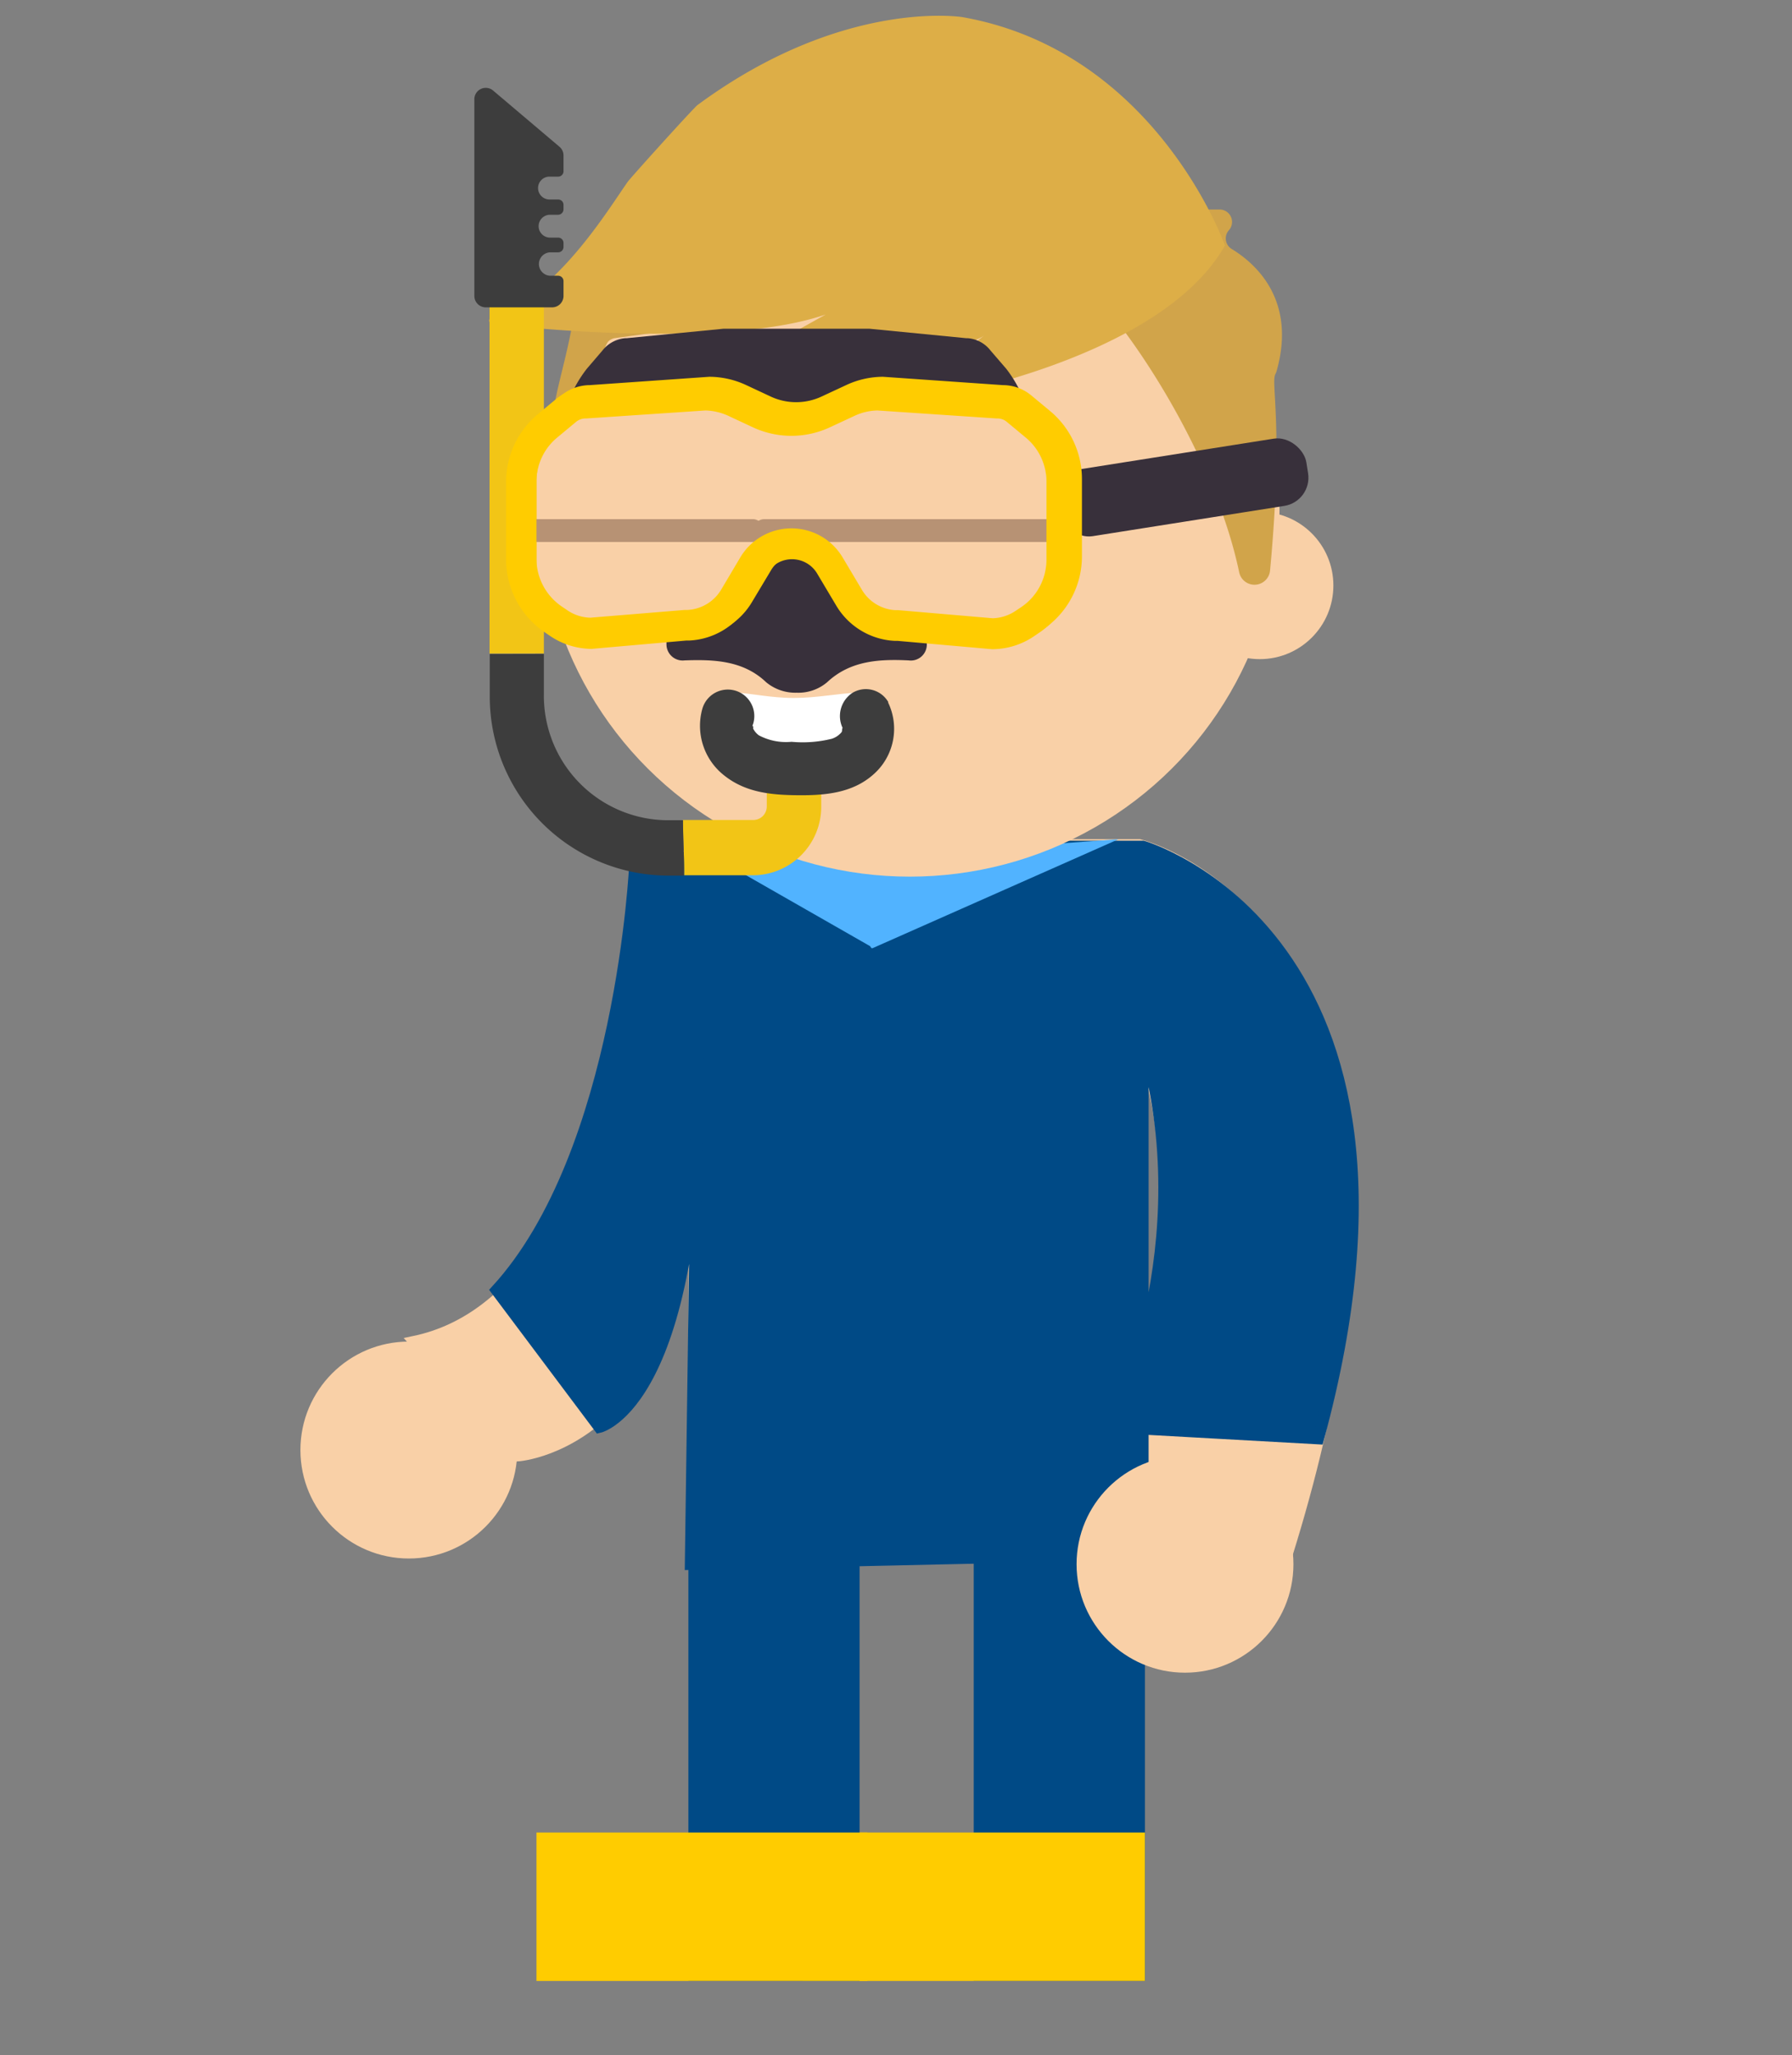 <svg viewBox="0 0 157 180" xmlns="http://www.w3.org/2000/svg"><rect x="0" y="0" width="157" height="180" fill="#808080" stroke="none"/><path d="m85.82 133h14v40h-14z" fill="#004a86" stroke="#004a86" stroke-miterlimit="10" transform="matrix(-1 0 0 -1 185.63 306)"/><path d="m70.32 160.5h30v13h-30z" fill="#fc0" transform="matrix(-1 0 0 -1 170.63 334)"/><path d="m60.82 134h14v39h-14z" fill="#004a86" stroke="#004a86" stroke-miterlimit="10" transform="matrix(-1 0 0 -1 135.63 307)"/><path d="m47 160.5h29v13h-29z" fill="#fc0" transform="matrix(-1 0 0 -1 123 334)"/><path d="m60.82 92v44h39v-45c6.5 17.5-2.5 41.5-2.5 41.5l15 5c18-56-12.5-63.5-12.5-63.5h-35l-5 1-3.5.5s-1 38-20 42l9 10s18-1 15.5-35.5" fill="#f9d0a7" stroke="#f9d0a7" stroke-miterlimit="10"/><circle cx="35.82" cy="127" fill="#f9d0a7" r="9.5"/><path d="m61.13 92.13-.63 44.87 39.63-.87v-45c5.37 17.87-2.63 33.87-2.63 33.87l18 1c12-44-15.37-51.87-15.37-51.87h-35l-5 1-4.5.5s-1.13 25.37-12.13 37.37l9 12s9-2 8.63-32.87" fill="#004a86" stroke="#004a86" stroke-miterlimit="10"/><circle cx="103.82" cy="137" fill="#f9d0a7" r="9.5"/><path d="m84 74.52-8 2c-.21.69-.17 6.88.46 6.52l21.54-9.54z" fill="#51b3ff"/><path d="m76.46 76-8-1.5-6 .5 14 8c.28.18.16-6.7 0-7z" fill="#51b3ff"/><ellipse cx="79.71" cy="44.64" fill="#f9d0a7" rx="32.39" ry="32.14"/><circle cx="110.37" cy="51.28" fill="#f9d0a7" r="6.45"/><path d="m48 39.81c.46-5.47 1.31-6.81 2.22-11.81a1.07 1.07 0 0 1 .57-.78l22.76-11.57a1.07 1.07 0 0 1 .63-.11l22.37 2.81h10.3a1.09 1.09 0 0 1 .82 1.81 1.08 1.08 0 0 0 .23 1.64c2 1.21 5.74 4.39 3.94 10.72a1.22 1.22 0 0 1 -.1.24c-.43.8.73 4.45-.47 17.23a1.37 1.37 0 0 1 -2.7.15c-2.11-10.14-9.64-21.74-14.07-25.72a1.07 1.07 0 0 0 -.93-.23l-39.74 5.43a1.08 1.08 0 0 0 -.51.26c-.54.51-1.72 5.17-2.77 10.3a1.31 1.31 0 0 1 -2.55-.37z" fill="#d1a44a"/><path d="m78.73 35.32c2.59-.17 22.9-3.74 28.59-13.82 0 0-6-17-23-20 0 0-10.47-1.7-23.21 7.7-.37.28-5.85 6.35-6.12 6.73-1.91 2.73-6.19 9.82-11.93 11.87a.3.3 0 0 0 .06.58c5 .54 21 2 29.23-.84l-9.35 5.22a.2.2 0 0 0 .11.38c4.13-.39 20.88-2 23.17-3.79l-7.61 5.79a.1.1 0 0 0 .06.18z" fill="#ddae47"/><g fill="#38303b"><rect height="5.96" rx="2.5" transform="matrix(.988 -.156 .156 .988 -5.39 16.72)" width="22" x="92.64" y="39.67"/><path d="m69.78 47.49h11.42v8.94a1.4 1.4 0 0 1 -1.59 1.41c-2.55-.12-5.1 0-7.14 1.91a3.9 3.9 0 0 1 -2.67.92 4 4 0 0 1 -2.68-.92c-2-1.91-4.59-2-7.14-1.91a1.42 1.42 0 0 1 -1.59-1.41v-8.94z"/><path d="m51 41.62a1.92 1.92 0 0 1 -1.91-1.91v-.41a11 11 0 0 1 2.32-7l1.37-1.6a2.85 2.85 0 0 1 2-1.08h.13l8.49-.83h12.76l8.49.83h.13a2.79 2.79 0 0 1 2 1.08l1.38 1.6a11.08 11.08 0 0 1 2.31 7v.39a1.92 1.92 0 0 1 -1.91 1.91h-37.56z"/></g><path d="m47.53 36 1.65-1.37a4 4 0 0 1 2.5-.9l10.46-.73a7.71 7.71 0 0 1 3.24.73l2.14 1a5.27 5.27 0 0 0 4.46 0l2.15-1a7.66 7.66 0 0 1 3.23-.73l10.49.73a3.91 3.91 0 0 1 2.5.9l1.65 1.37a7.74 7.74 0 0 1 2.79 5.94v6.79a7.71 7.71 0 0 1 -3.43 6.41l-.47.32a6.52 6.52 0 0 1 -3.6 1.1l-8.29-.73h-.25a6.33 6.33 0 0 1 -5.15-3.13l-1.65-2.77a2.55 2.55 0 0 0 -4.39 0l-1.66 2.77a6.36 6.36 0 0 1 -5.15 3.13h-.26l-8.29.73a6.49 6.49 0 0 1 -3.6-1.1l-.47-.32a7.68 7.68 0 0 1 -3.43-6.41v-6.79a7.91 7.91 0 0 1 2.83-5.94z" fill="#fc0"/><path d="m87.42 53.86a3.7 3.7 0 0 0 2-.65l.47-.32a5 5 0 0 0 2.23-4.18v-6.79a5 5 0 0 0 -1.81-3.92l-1.65-1.37a1.23 1.23 0 0 0 -.81-.3h-.09l-10.44-.71a5.05 5.05 0 0 0 -2 .47l-2.15 1a8 8 0 0 1 -6.77 0l-2.15-1a4.9 4.9 0 0 0 -2-.47l-10.44.71h-.08a1.26 1.26 0 0 0 -.82.3l-1.67 1.37a5 5 0 0 0 -1.82 3.88v6.81a5 5 0 0 0 2.23 4.18l.47.33a3.8 3.8 0 0 0 2 .64l8.28-.71h.28a3.64 3.64 0 0 0 2.93-1.82l1.65-2.77a5.23 5.23 0 0 1 9 0l1.65 2.77a3.64 3.64 0 0 0 2.93 1.82h.26z" fill="#d5f2f5"/><circle cx="56.06" cy="45.17" r="1.5"/><circle cx="79.06" cy="45.17" r="1.5"/><path d="m62.55 62.63c0 3.21 3.35 5.81 7.5 5.81s7.5-2.6 7.5-5.81-3.86-1.5-8-1.5-7-1.71-7 1.5z" fill="#fff"/><path d="m42.89 24.24h4.76v33h-4.76z" fill="#f2c516"/><path d="m59.82 71.82h6.18a1.19 1.19 0 0 0 1.18-1.2v-3.62h4.77v3.66a6 6 0 0 1 -5.93 6h-6.08c0-1.61-.08-3.23-.12-4.84z" fill="#f2c516"/><g fill="#3d3d3d"><path d="m47.65 57.27v3.57a10.9 10.9 0 0 0 10.78 11h1.41c0 1.61.12 3.23.08 4.85h-1.49a15.68 15.68 0 0 1 -15.52-15.84v-3.57z"/><path d="m77.8 61.51a5.31 5.31 0 0 1 -1.28 6.32c-1.84 1.64-4.26 1.84-6.6 1.82s-4.6-.23-6.48-1.74a5.52 5.52 0 0 1 -1.91-5.82 2.3 2.3 0 1 1 4.47 1.25c-.2.63-.07-.27-.07.36 0-.41.15.32 0 0a1.71 1.71 0 0 0 .55.7 5.07 5.07 0 0 0 2.87.57 10.53 10.53 0 0 0 3.54-.27 1.86 1.86 0 0 0 .83-.56c.11-.11 0-.57.16-.27a2.43 2.43 0 0 1 .81-3.19 2.27 2.27 0 0 1 3.14.82z"/><path d="m43.19 7.92 5.81 4.92a1 1 0 0 1 .37.78v1.38a.47.47 0 0 1 -.47.47h-.76a1 1 0 0 0 0 2h.76a.47.47 0 0 1 .47.47v.39a.48.48 0 0 1 -.47.48h-.71a1 1 0 0 0 0 2h.71a.47.47 0 0 1 .47.48v.34a.47.47 0 0 1 -.47.47h-.66a1 1 0 0 0 0 2.05h.66a.47.47 0 0 1 .47.47v1.3a1 1 0 0 1 -1 1h-5.81a1 1 0 0 1 -1-1v-17.29a1 1 0 0 1 1.63-.71z"/></g><path d="m51.69 54.85a3.6 3.6 0 0 1 -2-.68l-.47-.35a5.48 5.48 0 0 1 -2.22-4.45v-7.24a5.52 5.52 0 0 1 1.79-4.13l1.65-1.46a1.28 1.28 0 0 1 .82-.32h.08l10.44-.75a4.85 4.85 0 0 1 2 .5l2.14 1.1a7.56 7.56 0 0 0 6.77 0l2.17-1.07a4.63 4.63 0 0 1 2-.5l10.44.75h.09a1.23 1.23 0 0 1 .81.32l1.66 1.43a5.52 5.52 0 0 1 1.82 4.13v7.26a5.42 5.42 0 0 1 -2.23 4.46l-.47.34a3.57 3.57 0 0 1 -2 .68l-8.28-.75h-.28a3.65 3.65 0 0 1 -2.93-1.94l-1.65-3a5.07 5.07 0 0 0 -9 0l-1.65 3a3.63 3.63 0 0 1 -2.93 1.94h-.26z" fill="#f9d0a7"/><rect fill="#b79274" height="2" rx="1" width="21" x="45.97" y="45.47"/><rect fill="#b79274" height="2" rx="1" width="27" x="65.97" y="45.47"/><path d="m91.61 36.25-1.61-1.37a4 4 0 0 0 -2.51-.9l-10.49-.73a7.56 7.56 0 0 0 -3.24.73l-2.14 1a5.27 5.27 0 0 1 -4.46 0l-2.16-.98a7.59 7.59 0 0 0 -3.24-.73l-10.47.73a4 4 0 0 0 -2.51.9l-1.65 1.37a7.73 7.73 0 0 0 -2.79 5.94v6.79a7.73 7.73 0 0 0 3.43 6.41l.47.32a6.54 6.54 0 0 0 3.6 1.1l8.3-.73h.26a6.33 6.33 0 0 0 5.14-3.1l1.65-2.77a2.56 2.56 0 0 1 4.4 0l1.65 2.77a6.33 6.33 0 0 0 5.14 3.13h.26l8.29.73a6.55 6.55 0 0 0 3.61-1.1l.47-.32a7.73 7.73 0 0 0 3.43-6.44v-6.81a8 8 0 0 0 -2.83-5.94zm-39.89 17.85a3.72 3.72 0 0 1 -2-.64l-.47-.32a5.06 5.06 0 0 1 -2.25-4.14v-6.8a5 5 0 0 1 1.82-3.88l1.65-1.37a1.31 1.31 0 0 1 .82-.3h.08l10.44-.7a5.14 5.14 0 0 1 2 .47l2.14 1a8 8 0 0 0 6.77 0l2.15-1a4.94 4.94 0 0 1 2-.47l10.44.7h.09a1.27 1.27 0 0 1 .81.3l1.65 1.37a5 5 0 0 1 1.82 3.88v6.8a5 5 0 0 1 -2.22 4.18l-.48.32a3.78 3.78 0 0 1 -2 .65l-8.28-.71h-.27a3.65 3.65 0 0 1 -2.94-1.82l-1.65-2.77a5.22 5.22 0 0 0 -9 0l-1.63 2.75a3.67 3.67 0 0 1 -2.94 1.82h-.27z" fill="#fc0"/></svg>